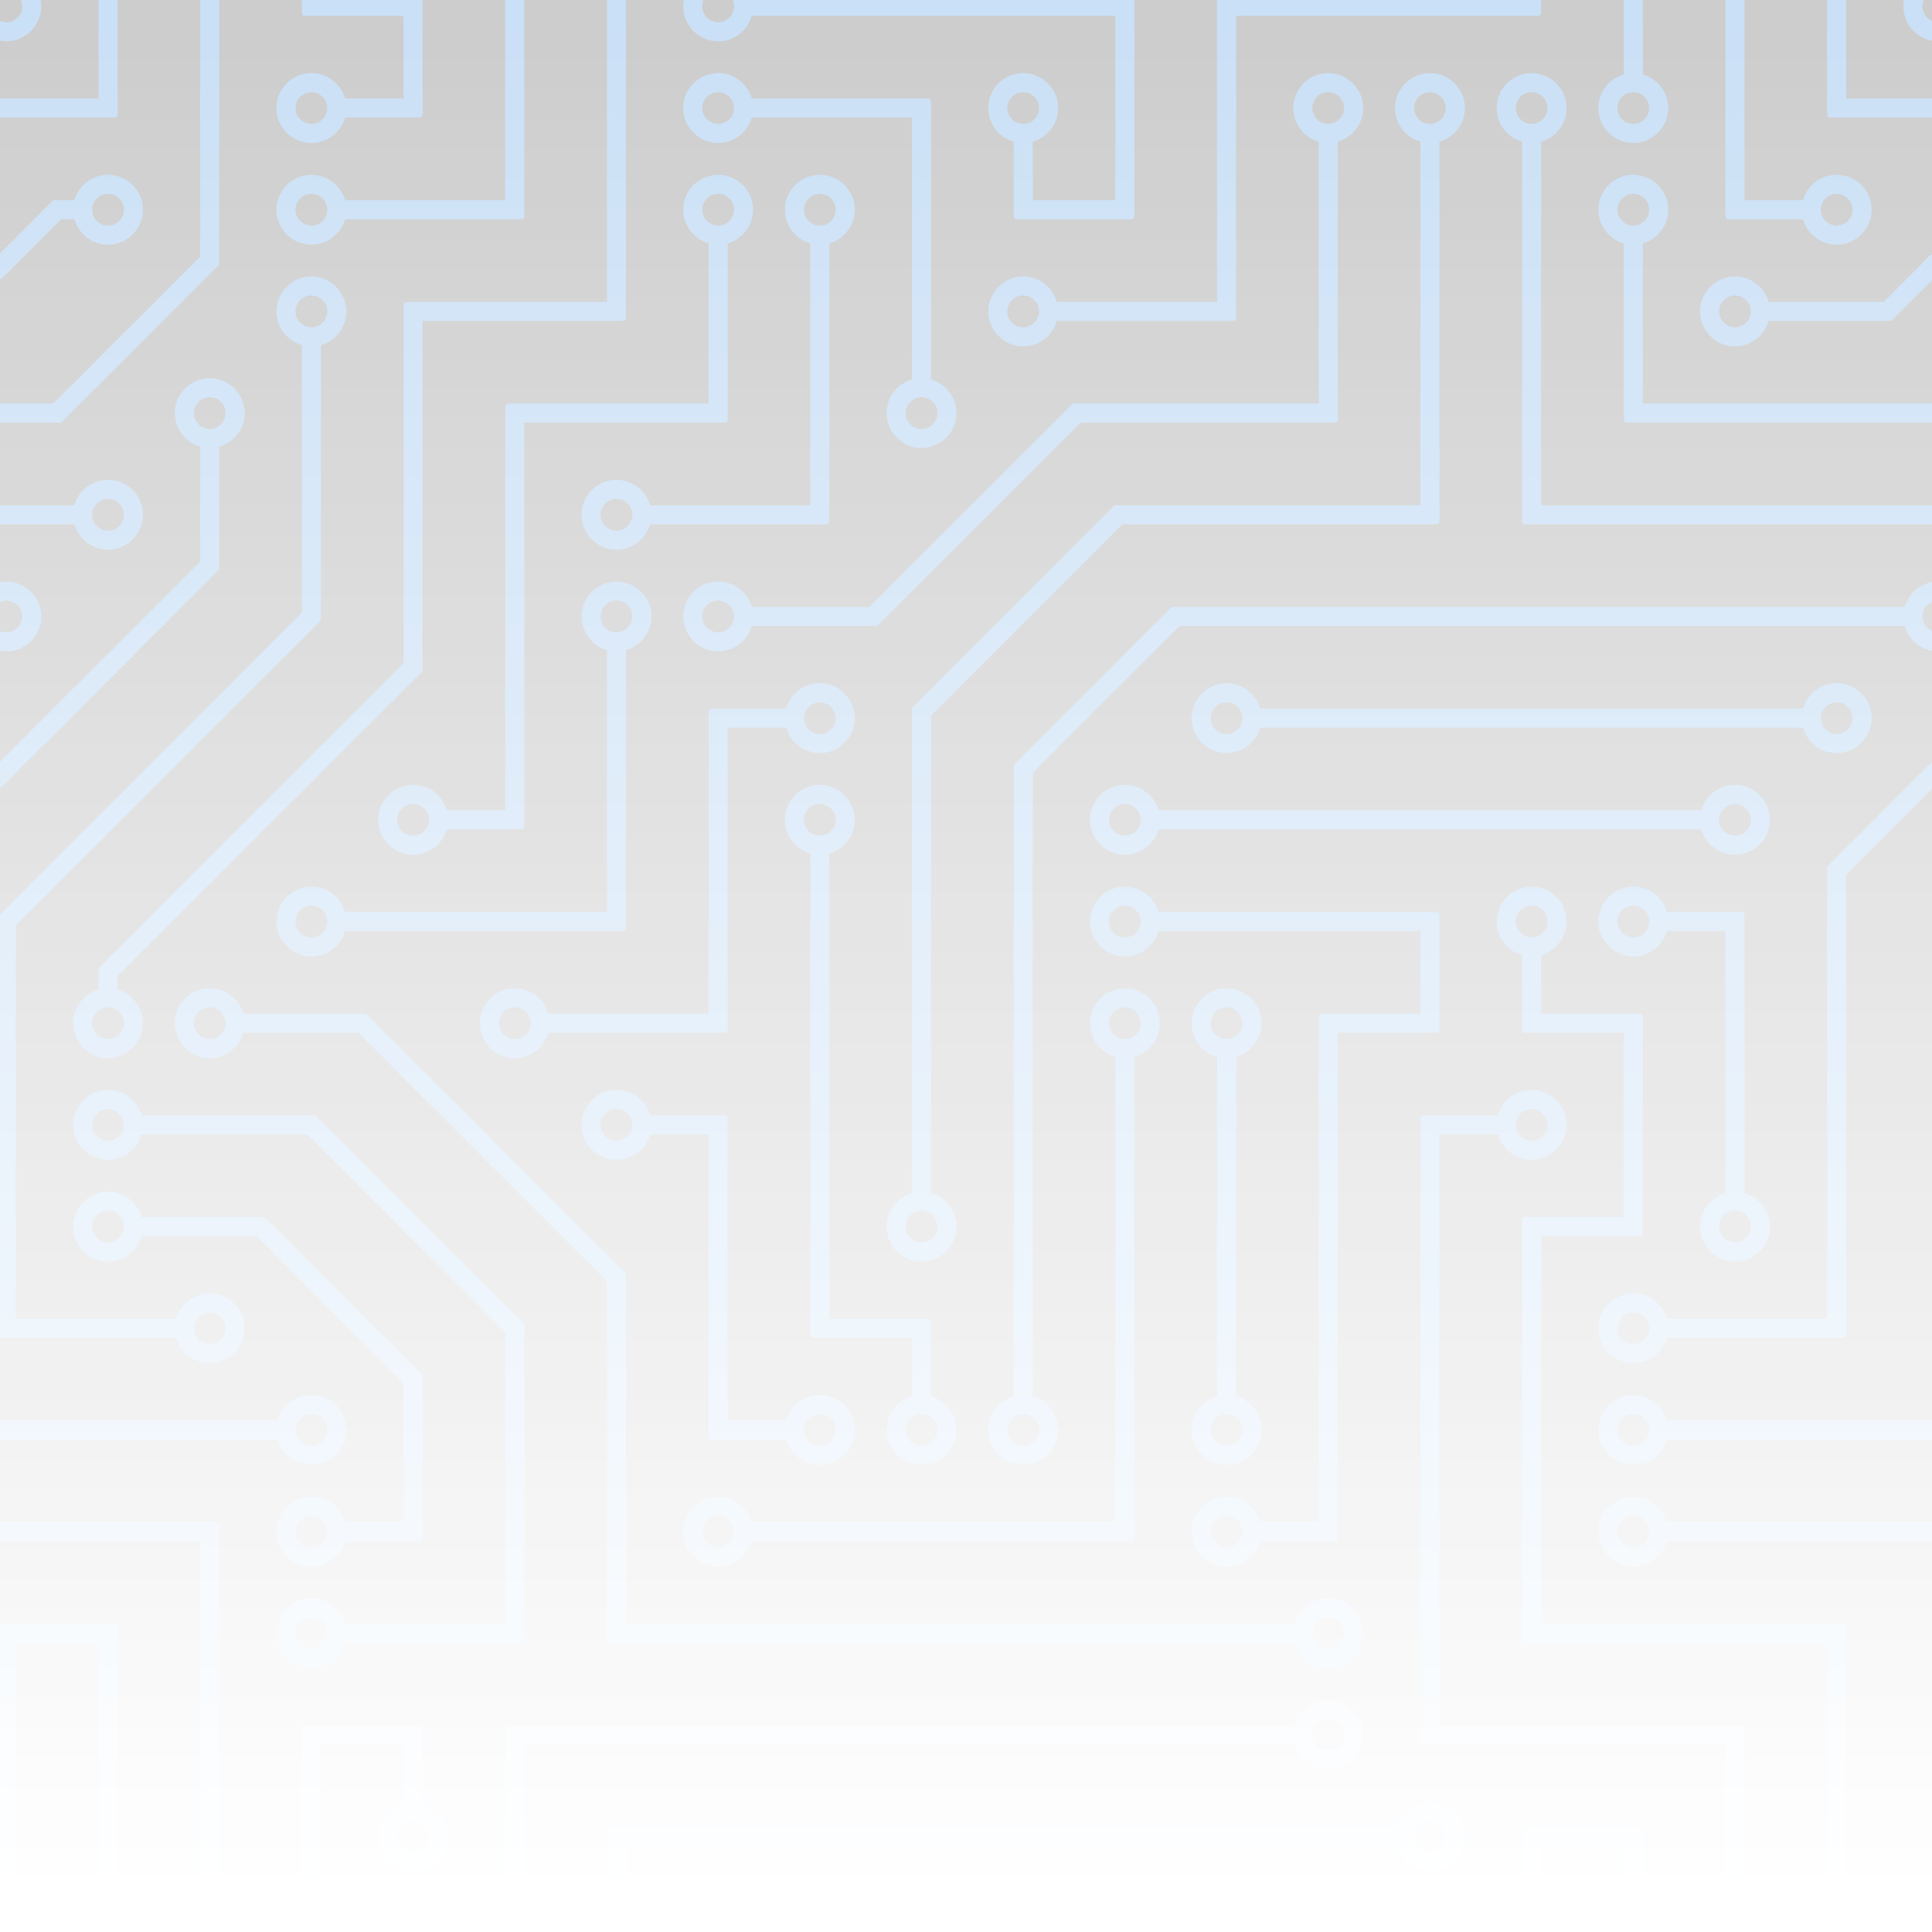 <?xml version="1.0" encoding="UTF-8" standalone="no"?><!DOCTYPE svg PUBLIC "-//W3C//DTD SVG 1.1//EN" "http://www.w3.org/Graphics/SVG/1.1/DTD/svg11.dtd"><svg width="100%" height="100%" viewBox="0 0 304 304" version="1.1" xmlns="http://www.w3.org/2000/svg" xmlns:xlink="http://www.w3.org/1999/xlink" xml:space="preserve" xmlns:serif="http://www.serif.com/" style="fill-rule:evenodd;clip-rule:evenodd;stroke-linejoin:round;stroke-miterlimit:1.414;"><rect x="0" y="0" width="304" height="304" fill="#333333" stroke="none"/><path d="M44.1,224c0.473,-2.319 2.532,-4 4.899,-4c2.743,0 5,2.257 5,5c0,2.743 -2.257,5 -5,5c-2.367,0 -4.426,-1.681 -4.899,-4l-44.1,0l0,-2l44.1,0Zm160,48c0.473,-2.319 2.532,-4 4.899,-4c2.743,0 5,2.257 5,5c0,2.743 -2.257,5 -5,5c-2.367,0 -4.426,-1.681 -4.899,-4l-122.1,0l0,-2l122.1,0Zm57.8,-46c-0.473,2.319 -2.532,4 -4.899,4c-2.743,0 -5,-2.257 -5,-5c0,-2.743 2.257,-5 5,-5c2.367,0 4.426,1.681 4.899,4l42.1,0l0,2l-42.1,0Zm0,16c-0.473,2.319 -2.532,4 -4.899,4c-2.743,0 -5,-2.257 -5,-5c0,-2.743 2.257,-5 5,-5c2.367,0 4.426,1.681 4.899,4l42.1,0l0,2l-42.1,0Zm6.2,-114c0.473,-2.319 2.532,-4 4.899,-4c2.743,0 5,2.257 5,5c0,2.743 -2.257,5 -5,5c-2.367,0 -4.426,-1.681 -4.899,-4l-86.2,0c-0.473,2.319 -2.532,4 -4.899,4c-2.743,0 -5,-2.257 -5,-5c0,-2.743 2.257,-5 5,-5c2.367,0 4.426,1.681 4.899,4l86.2,0Zm-256,-48c0.473,-2.319 2.532,-4 4.899,-4c2.743,0 5,2.257 5,5c0,2.743 -2.257,5 -5,5c-2.367,0 -4.426,-1.681 -4.899,-4l-12.1,0l0,-2l12.1,0Zm185.8,34c-0.473,2.319 -2.532,4 -4.899,4c-2.743,0 -5,-2.257 -5,-5c0,-2.743 2.257,-5 5,-5c2.367,0 4.426,1.681 4.899,4l86.2,0c0.473,-2.319 2.532,-4 4.899,-4c2.743,0 5,2.257 5,5c0,2.743 -2.257,5 -5,5c-2.367,0 -4.426,-1.681 -4.899,-4l-86.2,0Zm60.1,-101.9c2.319,0.473 4,2.532 4,4.899c0,2.743 -2.257,5 -5,5c-2.743,0 -5,-2.257 -5,-5c0,-2.367 1.681,-4.426 4,-4.899l0,-12.1l2,0l0,12.1Zm-64,208c2.319,0.473 4,2.532 4,4.899c0,2.743 -2.257,5 -5,5c-2.743,0 -5,-2.257 -5,-5c0,-2.367 1.681,-4.426 4,-4.899l0,-54.2c-2.319,-0.473 -4,-2.532 -4,-4.899c0,-2.743 2.257,-5 5,-5c2.743,0 5,2.257 5,5c0,2.367 -1.681,4.426 -4,4.899l0,54.2Zm48,-198.2l0,58.1l62,0l0,2l-64,0l0,-60.1c-2.319,-0.473 -4,-2.532 -4,-4.899c0,-2.743 2.257,-5 5,-5c2.743,0 5,2.257 5,5c0,2.367 -1.681,4.426 -4,4.899Zm16,16l0,26.1l46,0l0,2l-48,0l0,-28.1c-2.319,-0.473 -4,-2.532 -4,-4.899c0,-2.743 2.257,-5 5,-5c2.743,0 5,2.257 5,5c0,2.367 -1.681,4.426 -4,4.899Zm-128,96l0,74.1l16,0l0,12.1c2.319,0.473 4,2.532 4,4.899c0,2.743 -2.257,5 -5,5c-2.743,0 -5,-2.257 -5,-5c0,-2.367 1.681,-4.426 4,-4.899l0,-10.1l-16,0l0,-76.1c-2.319,-0.473 -4,-2.532 -4,-4.899c0,-2.743 2.257,-5 5,-5c2.743,0 5,2.257 5,5c0,2.367 -1.681,4.426 -4,4.899Zm-5.9,-21.9c0.473,-2.319 2.532,-4 4.899,-4c2.743,0 5,2.257 5,5c0,2.743 -2.257,5 -5,5c-2.367,0 -4.426,-1.681 -4.899,-4l-10.1,0l0,48l-28.1,0c-0.473,2.319 -2.532,4 -4.899,4c-2.743,0 -5,-2.257 -5,-5c0,-2.743 2.257,-5 5,-5c2.367,0 4.426,1.681 4.899,4l26.1,0l0,-48l12.1,0Zm-6.2,130c-0.473,2.319 -2.532,4 -4.899,4c-2.743,0 -5,-2.257 -5,-5c0,-2.743 2.257,-5 5,-5c2.367,0 4.426,1.681 4.899,4l58.1,0l0,-74.1c-2.319,-0.473 -4,-2.532 -4,-4.899c0,-2.743 2.257,-5 5,-5c2.743,0 5,2.257 5,5c0,2.367 -1.681,4.426 -4,4.899l0,76.1l-60.1,0Zm-16,-64c-0.473,2.319 -2.532,4 -4.899,4c-2.743,0 -5,-2.257 -5,-5c0,-2.743 2.257,-5 5,-5c2.367,0 4.426,1.681 4.899,4l12.1,0l0,48l10.1,0c0.473,-2.319 2.532,-4 4.899,-4c2.743,0 5,2.257 5,5c0,2.743 -2.257,5 -5,5c-2.367,0 -4.426,-1.681 -4.899,-4l-12.1,0l0,-48l-10.1,0Zm-35.9,106.1c2.319,0.473 4,2.532 4,4.899c0,2.743 -2.257,5 -5,5c-2.743,0 -5,-2.257 -5,-5c0,-2.367 1.681,-4.426 4,-4.899l0,-10.1l-14,0l0,30l-2,0l0,-32l18,0l0,12.1Zm170.1,-108.1c0.473,-2.319 2.532,-4 4.899,-4c2.743,0 5,2.257 5,5c0,2.743 -2.257,5 -5,5c-2.367,0 -4.426,-1.681 -4.899,-4l-10.1,0l0,94l48,0l0,32l-2,0l0,-30l-48,0l0,-98l12.1,0Zm25.8,-30c-0.473,2.319 -2.532,4 -4.899,4c-2.743,0 -5,-2.257 -5,-5c0,-2.743 2.257,-5 5,-5c2.367,0 4.426,1.681 4.899,4l12.1,0l0,44.1c2.319,0.473 4,2.532 4,4.899c0,2.743 -2.257,5 -5,5c-2.743,0 -5,-2.257 -5,-5c0,-2.367 1.681,-4.426 4,-4.899l0,-42.1l-10.1,0Zm-64,96c-0.473,2.319 -2.532,4 -4.899,4c-2.743,0 -5,-2.257 -5,-5c0,-2.743 2.257,-5 5,-5c2.367,0 4.426,1.681 4.899,4l10.1,0l0,-80l16,0l0,-14l-42.1,0c-0.473,2.319 -2.532,4 -4.899,4c-2.743,0 -5,-2.257 -5,-5c0,-2.743 2.257,-5 5,-5c2.367,0 4.426,1.681 4.899,4l44.1,0l0,18l-16,0l0,80l-12.1,0Zm86.2,-210c0.473,-2.319 2.532,-4 4.899,-4c2.743,0 5,2.257 5,5c0,2.743 -2.257,5 -5,5c-2.367,0 -4.426,-1.681 -4.899,-4l-12.1,0l0,-34l2,0l0,32l10.1,0Zm-186.1,69.9l0,44.1l-44.1,0c-0.473,2.319 -2.532,4 -4.899,4c-2.743,0 -5,-2.257 -5,-5c0,-2.743 2.257,-5 5,-5c2.367,0 4.426,1.681 4.899,4l42.1,0l0,-42.1c-2.319,-0.473 -4,-2.532 -4,-4.899c0,-2.743 2.257,-5 5,-5c2.743,0 5,2.257 5,5c0,2.367 -1.681,4.426 -4,4.899Zm-44.1,-67.9c-0.473,2.319 -2.532,4 -4.899,4c-2.743,0 -5,-2.257 -5,-5c0,-2.743 2.257,-5 5,-5c2.367,0 4.426,1.681 4.899,4l26.1,0l0,-32l2,0l0,34l-28.1,0Zm60.1,3.9l0,28.1l-32,0l0,64l-12.1,0c-0.473,2.319 -2.532,4 -4.899,4c-2.743,0 -5,-2.257 -5,-5c0,-2.743 2.257,-5 5,-5c2.367,0 4.426,1.681 4.899,4l10.1,0l0,-64l32,0l0,-26.1c-2.319,-0.473 -4,-2.532 -4,-4.899c0,-2.743 2.257,-5 5,-5c2.743,0 5,2.257 5,5c0,2.367 -1.681,4.426 -4,4.899Zm-12.1,44.1c-0.473,2.319 -2.532,4 -4.899,4c-2.743,0 -5,-2.257 -5,-5c0,-2.743 2.257,-5 5,-5c2.367,0 4.426,1.681 4.899,4l26.1,0l0,-42.1c-2.319,-0.473 -4,-2.532 -4,-4.899c0,-2.743 2.257,-5 5,-5c2.743,0 5,2.257 5,5c0,2.367 -1.681,4.426 -4,4.899l0,44.1l-28.1,0Zm16,-64c-0.473,2.319 -2.532,4 -4.899,4c-2.743,0 -5,-2.257 -5,-5c0,-2.743 2.257,-5 5,-5c2.367,0 4.426,1.681 4.899,4l28.1,0l0,44.1c2.319,0.473 4,2.532 4,4.899c0,2.743 -2.257,5 -5,5c-2.743,0 -5,-2.257 -5,-5c0,-2.367 1.681,-4.426 4,-4.899l0,-42.1l-26.1,0Zm102.2,270c0.473,-2.319 2.532,-4 4.899,-4c2.743,0 5,2.257 5,5c0,2.743 -2.257,5 -5,5c-2.367,0 -4.426,-1.681 -4.899,-4l-122.1,0l0,14l-2,0l0,-16l124.1,0Zm21.9,-138.1l0,10.1l16,0l0,34l-16,0l0,62l48,0l0,48l-2,0l0,-46l-48,0l0,-66l16,0l0,-30l-16,0l0,-12.1c-2.319,-0.473 -4,-2.532 -4,-4.899c0,-2.743 2.257,-5 5,-5c2.743,0 5,2.257 5,5c0,2.367 -1.681,4.426 -4,4.899Zm-188.1,-131.9c-0.473,2.319 -2.532,4 -4.899,4c-2.743,0 -5,-2.257 -5,-5c0,-2.743 2.257,-5 5,-5c2.367,0 4.426,1.681 4.899,4l10.1,0l0,-14l-16,0l0,-2l18,0l0,18l-12.1,0Zm112,32c-0.473,2.319 -2.532,4 -4.899,4c-2.743,0 -5,-2.257 -5,-5c0,-2.743 2.257,-5 5,-5c2.367,0 4.426,1.681 4.899,4l26.1,0l0,-48l50,0l0,2l-48,0l0,48l-28.1,0Zm-48,-48c-0.473,2.32 -2.532,4.001 -4.9,4.001c-2.743,0 -5.001,-2.258 -5.001,-5.001c0,-0.336 0.034,-0.671 0.101,-1l2.07,0c-0.113,0.32 -0.17,0.656 -0.17,0.996c0,1.645 1.354,3 3,3c1.646,0 3,-1.355 3,-3c0,-0.34 -0.057,-0.676 -0.17,-0.996l62.17,0l0,34l-18,0l0,-12.1c-2.319,-0.473 -4,-2.532 -4,-4.899c0,-2.743 2.257,-5 5,-5c2.743,0 5,2.257 5,5c0,2.367 -1.681,4.426 -4,4.899l0,10.1l14,0l0,-30l-58.1,0Zm0,96c-0.473,2.319 -2.532,4 -4.899,4c-2.743,0 -5,-2.257 -5,-5c0,-2.743 2.257,-5 5,-5c2.367,0 4.426,1.681 4.899,4l19.1,0l32,-32l39,0l0,-42.1c-2.319,-0.473 -4,-2.532 -4,-4.899c0,-2.743 2.257,-5 5,-5c2.743,0 5,2.257 5,5c0,2.367 -1.681,4.426 -4,4.899l0,44.1l-40.17,0l-32,32l-19.93,0Zm28.1,90.1c2.319,0.473 4,2.532 4,4.899c0,2.743 -2.257,5 -5,5c-2.743,0 -5,-2.257 -5,-5c0,-2.367 1.681,-4.426 4,-4.899l0,-76.51l31.59,-31.59l48.41,0l0,-58.1c-2.319,-0.473 -4,-2.532 -4,-4.899c0,-2.743 2.257,-5 5,-5c2.743,0 5,2.257 5,5c0,2.367 -1.681,4.426 -4,4.899l0,60.1l-49.59,0l-30.41,30.41l0,75.69Zm16,32c2.319,0.473 4,2.532 4,4.899c0,2.743 -2.257,5 -5,5c-2.743,0 -5,-2.257 -5,-5c0,-2.367 1.681,-4.426 4,-4.899l0,-99.51l24.59,-24.59l115.51,0c0.4,-1.96 1.94,-3.5 3.9,-3.9l0,2.07c-1.198,0.421 -2.004,1.56 -2.004,2.83c0,1.27 0.806,2.409 2.004,2.83l0,2.07c-1.96,-0.4 -3.5,-1.94 -3.9,-3.9l-114.69,0l-23.41,23.41l0,98.69Zm-144,-64c2.319,0.473 4,2.532 4,4.899c0,2.743 -2.257,5 -5,5c-2.743,0 -5,-2.257 -5,-5c0,-2.367 1.681,-4.426 4,-4.899l0,-3.51l48,-48l0,-56.59l32,0l0,-48l2,0l0,50l-32,0l0,55.41l-48,48l0,2.69Zm32,-102.2l0,43.51l-48,48l0,62.59l26.1,0c0.473,-2.319 2.532,-4 4.899,-4c2.743,0 5,2.257 5,5c0,2.743 -2.257,5 -5,5c-2.367,0 -4.426,-1.681 -4.899,-4l-28.1,0l0,-65.41l48,-48l0,-42.69c-2.319,-0.473 -4,-2.532 -4,-4.899c0,-2.743 2.257,-5 5,-5c2.743,0 5,2.257 5,5c0,2.367 -1.681,4.426 -4,4.899Zm-16,16l0,19.51l-34,34l0,-2.82l32,-32l0,-18.69c-2.319,-0.473 -4,-2.532 -4,-4.899c0,-2.743 2.257,-5 5,-5c2.743,0 5,2.257 5,5c0,2.367 -1.681,4.426 -4,4.899Zm-21.9,-37.9c0.473,-2.319 2.532,-4 4.899,-4c2.743,0 5,2.257 5,5c0,2.743 -2.257,5 -5,5c-2.367,0 -4.426,-1.681 -4.899,-4l-2.69,0l-9.41,9.41l0,-2.81l8.59,-8.6l3.51,0Zm265.8,18c-0.473,2.319 -2.532,4 -4.899,4c-2.743,0 -5,-2.257 -5,-5c0,-2.743 2.257,-5 5,-5c2.367,0 4.426,1.681 4.899,4l18.69,0l7.41,-7.41l0,2.82l-6.59,6.59l-19.51,0Zm-16,160c-0.473,2.319 -2.532,4 -4.899,4c-2.743,0 -5,-2.257 -5,-5c0,-2.743 2.257,-5 5,-5c2.367,0 4.426,1.681 4.899,4l26.1,0l0,-71.41l16,-16l0,2.82l-14,14l0,72.59l-28.1,0Zm-208,32c-0.473,2.319 -2.532,4 -4.899,4c-2.743,0 -5,-2.257 -5,-5c0,-2.743 2.257,-5 5,-5c2.367,0 4.426,1.681 4.899,4l10.1,0l0,-22.59l-23.41,-23.41l-18.69,0c-0.473,2.319 -2.532,4 -4.899,4c-2.743,0 -5,-2.257 -5,-5c0,-2.743 2.257,-5 5,-5c2.367,0 4.426,1.681 4.899,4l19.51,0l24.59,24.59l0,25.41l-12.1,0Zm150.2,14c0.473,-2.319 2.532,-4 4.899,-4c2.743,0 5,2.257 5,5c0,2.743 -2.257,5 -5,5c-2.367,0 -4.426,-1.681 -4.899,-4l-108.1,0l0,-56.6l-39.4,-39.4l-18.7,0c-0.473,2.319 -2.532,4 -4.899,4c-2.743,0 -5,-2.257 -5,-5c0,-2.743 2.257,-5 5,-5c2.367,0 4.426,1.681 4.899,4l19.5,0l40.6,40.6l0,55.4l106.1,0Zm-150.2,2c-0.473,2.319 -2.532,4 -4.899,4c-2.743,0 -5,-2.257 -5,-5c0,-2.743 2.257,-5 5,-5c2.367,0 4.426,1.681 4.899,4l26.1,0l0,-46.59l-31.41,-31.41l-26.69,0c-0.473,2.319 -2.532,4 -4.899,4c-2.743,0 -5,-2.257 -5,-5c0,-2.743 2.257,-5 5,-5c2.367,0 4.426,1.681 4.899,4l27.51,0l32.59,32.59l0,49.41l-28.1,0Zm-19.9,-218.2l0,1.61l-24.59,24.59l-9.41,0l0,-2l8.59,0l23.41,-23.41l0,-40.59l2,0l0,39.8Zm-32,260.3c1.96,0.4 3.5,1.94 3.9,3.9l-2.07,0c-0.422,-1.197 -1.56,-2.002 -2.829,-2.002c-0.341,0 -0.68,0.058 -1.001,0.172l0,-46.17l18,0l0,48l-2,0l0,-46l-14,0l0,42.1Zm32,-59.1l0,63l-2,0l0,-62l-32,0l0,-2l34,0l0,1Zm-17,-223l-17,0l0,-2l16,0l0,-16l2,0l0,18l-1,0Zm273,-2l14,0l0,2l-16,0l0,-18l2,0l0,16Zm-32,273l0,15l-2,0l0,-14l-14,0l0,14l-2,0l0,-16l18,0l0,1Zm-258,-196.9c0.323,-0.064 0.651,-0.097 0.98,-0.097c2.745,0 5.007,2.252 5.02,4.997c0,0 0,0.001 0,0.001c0,2.743 -2.257,5 -5,5c-0.336,0 -0.671,-0.034 -1,-0.101l0,-2.07c0.32,0.113 0.656,0.17 0.996,0.17c1.645,0 3,-1.354 3,-3c0,-1.646 -1.355,-3 -3,-3c-0.34,0 -0.676,0.057 -0.996,0.17l0,-2.07Zm80,179.9l2,0l0,32l-2,0l0,-32Zm37.9,32l-2.07,0c-0.421,-1.198 -1.56,-2.004 -2.83,-2.004c-1.27,0 -2.409,0.806 -2.83,2.004l-2.07,0c0.471,-2.322 2.531,-4.005 4.9,-4.005c2.369,0 4.429,1.683 4.9,4.005Zm-112,-304c0.064,0.321 0.096,0.648 0.096,0.976c0,2.754 -2.266,5.02 -5.02,5.02c-0.328,0 -0.655,-0.032 -0.976,-0.096l0,-2.07c0.322,0.114 0.661,0.172 1.002,0.172c1.646,0 3,-1.354 3,-3c0,-0.341 -0.058,-0.68 -0.172,-1.002l2.07,0Zm294.2,0l2.07,0c-0.114,0.321 -0.172,0.66 -0.172,1.001c0,1.269 0.805,2.407 2.002,2.829l0,2.07c-2.32,-0.473 -4.001,-2.532 -4.001,-4.899c0,-0.336 0.034,-0.672 0.101,-1.001Zm3.9,300.1l0,2.07c-0.855,0.302 -1.528,0.975 -1.83,1.83l-2.07,0c0.4,-1.96 1.94,-3.5 3.9,-3.9Zm-207,-200.1c1.646,0 3,-1.354 3,-3c0,-1.646 -1.354,-3 -3,-3c-1.646,0 -3,1.354 -3,3c0,1.646 1.354,3 3,3Zm0,-16c1.646,0 3,-1.354 3,-3c0,-1.646 -1.354,-3 -3,-3c-1.646,0 -3,1.354 -3,3c0,1.646 1.354,3 3,3Zm16,16c1.646,0 3,-1.354 3,-3c0,-1.646 -1.354,-3 -3,-3c-1.646,0 -3,1.354 -3,3c0,1.646 1.354,3 3,3Zm16,16c1.646,0 3,-1.354 3,-3c0,-1.646 -1.354,-3 -3,-3c-1.646,0 -3,1.354 -3,3c0,1.646 1.354,3 3,3Zm0,16c1.646,0 3,-1.354 3,-3c0,-1.646 -1.354,-3 -3,-3c-1.646,0 -3,1.354 -3,3c0,1.646 1.354,3 3,3Zm-48,32c1.646,0 3,-1.354 3,-3c0,-1.646 -1.354,-3 -3,-3c-1.646,0 -3,1.354 -3,3c0,1.646 1.354,3 3,3Zm16,16c1.646,0 3,-1.354 3,-3c0,-1.646 -1.354,-3 -3,-3c-1.646,0 -3,1.354 -3,3c0,1.646 1.354,3 3,3Zm32,48c1.646,0 3,-1.354 3,-3c0,-1.646 -1.354,-3 -3,-3c-1.646,0 -3,1.354 -3,3c0,1.646 1.354,3 3,3Zm-16,16c1.646,0 3,-1.354 3,-3c0,-1.646 -1.354,-3 -3,-3c-1.646,0 -3,1.354 -3,3c0,1.646 1.354,3 3,3Zm32,-16c1.646,0 3,-1.354 3,-3c0,-1.646 -1.354,-3 -3,-3c-1.646,0 -3,1.354 -3,3c0,1.646 1.354,3 3,3Zm0,-32c1.646,0 3,-1.354 3,-3c0,-1.646 -1.354,-3 -3,-3c-1.646,0 -3,1.354 -3,3c0,1.646 1.354,3 3,3Zm16,32c1.646,0 3,-1.354 3,-3c0,-1.646 -1.354,-3 -3,-3c-1.646,0 -3,1.354 -3,3c0,1.646 1.354,3 3,3Zm32,16c1.646,0 3,-1.354 3,-3c0,-1.646 -1.354,-3 -3,-3c-1.646,0 -3,1.354 -3,3c0,1.646 1.354,3 3,3Zm0,-16c1.646,0 3,-1.354 3,-3c0,-1.646 -1.354,-3 -3,-3c-1.646,0 -3,1.354 -3,3c0,1.646 1.354,3 3,3Zm-16,-64c1.646,0 3,-1.354 3,-3c0,-1.646 -1.354,-3 -3,-3c-1.646,0 -3,1.354 -3,3c0,1.646 1.354,3 3,3Zm16,0c1.646,0 3,-1.354 3,-3c0,-1.646 -1.354,-3 -3,-3c-1.646,0 -3,1.354 -3,3c0,1.646 1.354,3 3,3Zm16,96c1.646,0 3,-1.354 3,-3c0,-1.646 -1.354,-3 -3,-3c-1.646,0 -3,1.354 -3,3c0,1.646 1.354,3 3,3Zm0,16c1.646,0 3,-1.354 3,-3c0,-1.646 -1.354,-3 -3,-3c-1.646,0 -3,1.354 -3,3c0,1.646 1.354,3 3,3Zm16,16c1.646,0 3,-1.354 3,-3c0,-1.646 -1.354,-3 -3,-3c-1.646,0 -3,1.354 -3,3c0,1.646 1.354,3 3,3Zm16,-144c1.646,0 3,-1.354 3,-3c0,-1.646 -1.354,-3 -3,-3c-1.646,0 -3,1.354 -3,3c0,1.646 1.354,3 3,3Zm0,32c1.646,0 3,-1.354 3,-3c0,-1.646 -1.354,-3 -3,-3c-1.646,0 -3,1.354 -3,3c0,1.646 1.354,3 3,3Zm16,-32c1.646,0 3,-1.354 3,-3c0,-1.646 -1.354,-3 -3,-3c-1.646,0 -3,1.354 -3,3c0,1.646 1.354,3 3,3Zm16,-16c1.646,0 3,-1.354 3,-3c0,-1.646 -1.354,-3 -3,-3c-1.646,0 -3,1.354 -3,3c0,1.646 1.354,3 3,3Zm-96,0c1.646,0 3,-1.354 3,-3c0,-1.646 -1.354,-3 -3,-3c-1.646,0 -3,1.354 -3,3c0,1.646 1.354,3 3,3Zm0,16c1.646,0 3,-1.354 3,-3c0,-1.646 -1.354,-3 -3,-3c-1.646,0 -3,1.354 -3,3c0,1.646 1.354,3 3,3Zm16,-32c1.646,0 3,-1.354 3,-3c0,-1.646 -1.354,-3 -3,-3c-1.646,0 -3,1.354 -3,3c0,1.646 1.354,3 3,3Zm96,0c1.646,0 3,-1.354 3,-3c0,-1.646 -1.354,-3 -3,-3c-1.646,0 -3,1.354 -3,3c0,1.646 1.354,3 3,3Zm-16,-64c1.646,0 3,-1.354 3,-3c0,-1.646 -1.354,-3 -3,-3c-1.646,0 -3,1.354 -3,3c0,1.646 1.354,3 3,3Zm16,-16c1.646,0 3,-1.354 3,-3c0,-1.646 -1.354,-3 -3,-3c-1.646,0 -3,1.354 -3,3c0,1.646 1.354,3 3,3Zm-32,0c1.646,0 3,-1.354 3,-3c0,-1.646 -1.354,-3 -3,-3c-1.646,0 -3,1.354 -3,3c0,1.646 1.354,3 3,3Zm0,-16c1.646,0 3,-1.354 3,-3c0,-1.646 -1.354,-3 -3,-3c-1.646,0 -3,1.354 -3,3c0,1.646 1.354,3 3,3Zm-16,0c1.646,0 3,-1.354 3,-3c0,-1.646 -1.354,-3 -3,-3c-1.646,0 -3,1.354 -3,3c0,1.646 1.354,3 3,3Zm-16,0c1.646,0 3,-1.354 3,-3c0,-1.646 -1.354,-3 -3,-3c-1.646,0 -3,1.354 -3,3c0,1.646 1.354,3 3,3Zm-16,0c1.646,0 3,-1.354 3,-3c0,-1.646 -1.354,-3 -3,-3c-1.646,0 -3,1.354 -3,3c0,1.646 1.354,3 3,3Zm-160,16c1.646,0 3,-1.354 3,-3c0,-1.646 -1.354,-3 -3,-3c-1.646,0 -3,1.354 -3,3c0,1.646 1.354,3 3,3Zm-32,0c1.646,0 3,-1.354 3,-3c0,-1.646 -1.354,-3 -3,-3c-1.646,0 -3,1.354 -3,3c0,1.646 1.354,3 3,3Zm32,16c1.646,0 3,-1.354 3,-3c0,-1.646 -1.354,-3 -3,-3c-1.646,0 -3,1.354 -3,3c0,1.646 1.354,3 3,3Zm-16,16c1.646,0 3,-1.354 3,-3c0,-1.646 -1.354,-3 -3,-3c-1.646,0 -3,1.354 -3,3c0,1.646 1.354,3 3,3Zm16,-48c1.646,0 3,-1.354 3,-3c0,-1.646 -1.354,-3 -3,-3c-1.646,0 -3,1.354 -3,3c0,1.646 1.354,3 3,3Zm0,240c1.646,0 3,-1.354 3,-3c0,-1.646 -1.354,-3 -3,-3c-1.646,0 -3,1.354 -3,3c0,1.646 1.354,3 3,3Zm16,32c1.646,0 3,-1.354 3,-3c0,-1.646 -1.354,-3 -3,-3c-1.646,0 -3,1.354 -3,3c0,1.646 1.354,3 3,3Zm-16,-64c1.646,0 3,-1.354 3,-3c0,-1.646 -1.354,-3 -3,-3c-1.646,0 -3,1.354 -3,3c0,1.646 1.354,3 3,3Zm0,16c1.646,0 3,-1.354 3,-3c0,-1.646 -1.354,-3 -3,-3c-1.646,0 -3,1.354 -3,3c0,1.646 1.354,3 3,3Zm-16,-32c1.646,0 3,-1.354 3,-3c0,-1.646 -1.354,-3 -3,-3c-1.646,0 -3,1.354 -3,3c0,1.646 1.354,3 3,3Zm80,-176c1.646,0 3,-1.354 3,-3c0,-1.646 -1.354,-3 -3,-3c-1.646,0 -3,1.354 -3,3c0,1.646 1.354,3 3,3Zm16,0c1.646,0 3,-1.354 3,-3c0,-1.646 -1.354,-3 -3,-3c-1.646,0 -3,1.354 -3,3c0,1.646 1.354,3 3,3Zm-16,-16c1.646,0 3,-1.354 3,-3c0,-1.646 -1.354,-3 -3,-3c-1.646,0 -3,1.354 -3,3c0,1.646 1.354,3 3,3Zm32,48c1.646,0 3,-1.354 3,-3c0,-1.646 -1.354,-3 -3,-3c-1.646,0 -3,1.354 -3,3c0,1.646 1.354,3 3,3Zm16,-16c1.646,0 3,-1.354 3,-3c0,-1.646 -1.354,-3 -3,-3c-1.646,0 -3,1.354 -3,3c0,1.646 1.354,3 3,3Zm0,-32c1.646,0 3,-1.354 3,-3c0,-1.646 -1.354,-3 -3,-3c-1.646,0 -3,1.354 -3,3c0,1.646 1.354,3 3,3Zm112,176c1.646,0 3,-1.354 3,-3c0,-1.646 -1.354,-3 -3,-3c-1.646,0 -3,1.354 -3,3c0,1.646 1.354,3 3,3Zm-16,16c1.646,0 3,-1.354 3,-3c0,-1.646 -1.354,-3 -3,-3c-1.646,0 -3,1.354 -3,3c0,1.646 1.354,3 3,3Zm0,16c1.646,0 3,-1.354 3,-3c0,-1.646 -1.354,-3 -3,-3c-1.646,0 -3,1.354 -3,3c0,1.646 1.354,3 3,3Zm0,16c1.646,0 3,-1.354 3,-3c0,-1.646 -1.354,-3 -3,-3c-1.646,0 -3,1.354 -3,3c0,1.646 1.354,3 3,3Zm-240,-64c1.646,0 3,-1.354 3,-3c0,-1.646 -1.354,-3 -3,-3c-1.646,0 -3,1.354 -3,3c0,1.646 1.354,3 3,3Zm0,16c1.646,0 3,-1.354 3,-3c0,-1.646 -1.354,-3 -3,-3c-1.646,0 -3,1.354 -3,3c0,1.646 1.354,3 3,3Zm0,-32c1.646,0 3,-1.354 3,-3c0,-1.646 -1.354,-3 -3,-3c-1.646,0 -3,1.354 -3,3c0,1.646 1.354,3 3,3Zm16,0c1.646,0 3,-1.354 3,-3c0,-1.646 -1.354,-3 -3,-3c-1.646,0 -3,1.354 -3,3c0,1.646 1.354,3 3,3Zm-16,-80c1.646,0 3,-1.354 3,-3c0,-1.646 -1.354,-3 -3,-3c-1.646,0 -3,1.354 -3,3c0,1.646 1.354,3 3,3Zm32,64c1.646,0 3,-1.354 3,-3c0,-1.646 -1.354,-3 -3,-3c-1.646,0 -3,1.354 -3,3c0,1.646 1.354,3 3,3Zm16,-16c1.646,0 3,-1.354 3,-3c0,-1.646 -1.354,-3 -3,-3c-1.646,0 -3,1.354 -3,3c0,1.646 1.354,3 3,3Z" style="fill:#2980d9;fill-rule:nonzero;stroke:#2980d9;stroke-width:1px;"/><rect x="0" y="0" width="304" height="304" style="fill:url(#_Linear1);"/><defs><linearGradient id="_Linear1" x1="0" y1="0" x2="1" y2="0" gradientUnits="userSpaceOnUse" gradientTransform="matrix(4.71571e-15,300.007,-77.013,1.83701e-14,138.513,0)"><stop offset="0" style="stop-color:#fff;stop-opacity:0.753"/><stop offset="1" style="stop-color:#fff;stop-opacity:1"/></linearGradient></defs></svg>